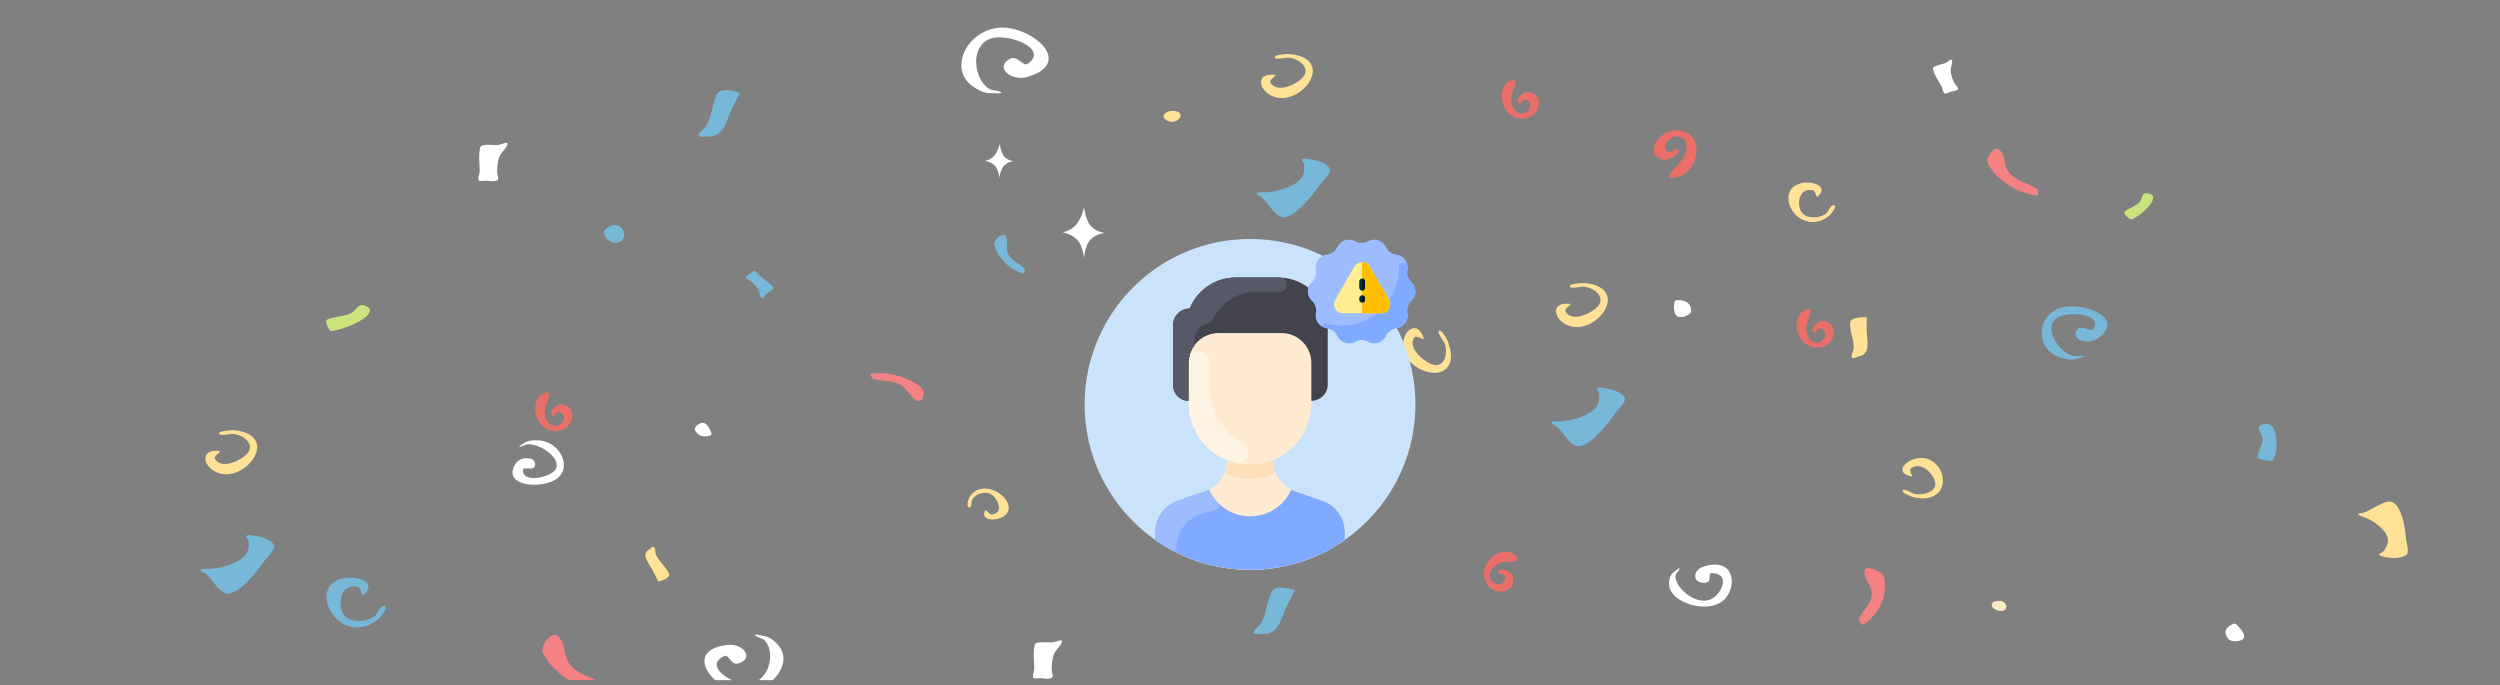 <svg width="416" height="114" viewBox="0 0 416 114" fill="none" xmlns="http://www.w3.org/2000/svg">
<rect x="0" y="0" width="416" height="114" fill="#808080" stroke="none"/>
<g clip-path="url(#clip0_506_13524)">
<path fill-rule="evenodd" clip-rule="evenodd" d="M60.517 98.975C62.956 96.942 59.297 95.621 56.858 96.282C52.489 97.501 54.419 102.989 57.824 104.107C59.907 104.818 61.736 104.107 63.108 102.888C63.261 102.735 64.785 101.007 63.921 100.804C63.362 100.652 62.702 102.176 62.498 102.379C61.279 103.497 58.586 103.802 57.367 102.481C56.198 101.211 56.249 97.095 59.45 97.603C60.263 97.755 60.009 99.382 60.517 98.975Z" fill="#77B8D8"/>
<path fill-rule="evenodd" clip-rule="evenodd" d="M92.63 105.733C91.665 105.124 89.886 107.563 90.293 108.528C91.36 110.916 94.002 113.101 96.848 114.422C97.305 114.625 100.354 115.591 100.862 115.388C100.963 115.337 100.913 114.219 100.862 114.168C98.778 112.542 96.187 112.593 94.612 110.256C93.697 108.833 94.205 106.8 92.63 105.733Z" fill="#F48184"/>
<path fill-rule="evenodd" clip-rule="evenodd" d="M122.814 110.407C125.558 109.645 123.78 107.054 121.137 107.308C114.532 108.019 117.428 113.1 121.493 114.726C126.727 116.81 132.722 110.814 129.42 107.257C128.912 106.698 128.2 106.037 127.286 105.885C126.777 105.783 125.355 105.377 125.66 105.733C126.015 106.088 126.879 106.19 127.235 106.546C129.064 108.375 128.149 113.456 124.593 113.761C121.899 114.015 116.869 110.763 120.578 109.137C121.29 108.883 121.696 110.763 122.814 110.407Z" fill="white"/>
<path fill-rule="evenodd" clip-rule="evenodd" d="M278.044 29.566C282.313 29.921 284.447 22.198 279.264 21.69C276.266 21.385 273.42 25.399 276.469 26.517C277.485 26.924 280.077 25.501 279.111 24.789C278.807 24.586 277.587 26.212 277.079 24.586C276.723 23.519 278.807 22.096 279.975 23.011C281.55 24.23 280.026 26.822 278.857 27.787C278.349 28.245 277.231 29.515 278.044 29.566Z" fill="#EA6F68"/>
<path fill-rule="evenodd" clip-rule="evenodd" d="M302.485 32.665C304.416 31.039 301.52 29.972 299.589 30.531C296.134 31.496 297.658 35.866 300.351 36.73C302.028 37.289 303.451 36.73 304.518 35.765C304.619 35.663 305.839 34.291 305.127 34.139C304.67 34.037 304.162 35.256 304.01 35.409C303.044 36.273 300.91 36.527 299.945 35.511C298.979 34.494 299.03 31.242 301.571 31.649C302.231 31.7 302.079 33.021 302.485 32.665Z" fill="#FFE297"/>
<path fill-rule="evenodd" clip-rule="evenodd" d="M307.872 53.651C307.923 52.889 309.599 52.736 310.616 52.787C310.616 52.787 310.616 54.87 310.616 55.023C310.616 56.446 311.429 58.885 309.345 59.291C309.142 59.342 308.532 59.647 308.329 59.596C307.77 59.393 308.38 58.631 308.431 58.123C308.634 56.751 307.719 55.074 307.872 53.651Z" fill="#FFE297"/>
<path fill-rule="evenodd" clip-rule="evenodd" d="M332.566 24.84C331.804 24.332 330.381 26.314 330.737 27.076C331.55 28.956 333.684 30.684 335.92 31.751C336.275 31.904 338.714 32.666 339.07 32.513C339.172 32.462 339.121 31.599 339.07 31.548C337.393 30.277 335.361 30.328 334.141 28.448C333.379 27.279 333.786 25.704 332.566 24.84Z" fill="#F48184"/>
<path fill-rule="evenodd" clip-rule="evenodd" d="M357.311 32.157C356.295 32.056 356.549 33.021 356.041 33.631C355.533 34.241 353.805 34.85 353.5 35.257C353.297 35.562 354.313 36.476 354.618 36.527C354.821 36.578 355.99 35.765 356.143 35.663C357.26 34.85 359.649 32.361 357.311 32.157Z" fill="#CBE37C"/>
<path fill-rule="evenodd" clip-rule="evenodd" d="M278.552 51.059C278.603 50.653 278.501 49.941 279.01 49.941C280.94 49.891 281.398 50.805 281.398 51.771C281.398 52.38 279.873 53.041 279.111 52.635C278.603 52.38 278.552 51.466 278.552 51.059Z" fill="white"/>
<path fill-rule="evenodd" clip-rule="evenodd" d="M321.642 11.425C321.54 10.968 323.166 10.714 323.674 10.511C324.081 10.358 324.69 9.698 324.792 10.003C324.995 10.46 324.538 11.273 324.589 11.832C324.64 12.543 324.945 13.306 325.3 13.966C325.402 14.169 325.961 14.627 325.808 14.83C325.554 15.186 324.792 15.186 324.386 15.338C324.233 15.389 323.776 15.643 323.623 15.541C323.268 15.389 323.217 14.627 323.115 14.423C322.556 13.458 321.845 12.493 321.642 11.425Z" fill="white"/>
<path fill-rule="evenodd" clip-rule="evenodd" d="M345.778 54.718C344.253 56.344 347.251 57.563 349.03 56.344C353.45 53.295 348.013 50.653 343.999 51.008C338.816 51.466 338.207 58.173 342.983 59.545C343.694 59.748 344.71 60.002 345.422 59.748C345.879 59.596 347.149 59.392 346.692 59.24C346.184 59.087 345.523 59.392 345.015 59.24C342.475 58.579 339.883 54.514 342.322 52.888C344.152 51.72 349.995 52.177 348.267 54.768C347.912 55.276 346.438 54.057 345.778 54.718Z" fill="#77B8D8"/>
<path fill-rule="evenodd" clip-rule="evenodd" d="M397.352 83.477C396.132 83.681 394.455 84.9 393.338 85.307C393.033 85.408 392.423 85.358 392.372 85.612C392.372 85.764 393.693 86.12 393.693 86.171C394.709 86.577 395.522 87.187 396.234 87.847C397.555 89.118 397.707 90.236 396.691 91.658C396.589 91.811 395.98 92.115 395.929 92.217C395.827 92.573 396.894 92.674 397.047 92.725C398.063 92.928 399.638 92.928 400.451 92.319C400.959 91.963 400.4 90.134 400.35 89.727C400.299 88.305 399.638 83.122 397.352 83.477Z" fill="#FFE297"/>
<path fill-rule="evenodd" clip-rule="evenodd" d="M314.883 120.774C311.428 122.755 304.314 116.963 308.481 114.473C310.869 113.05 316.001 115.337 314.172 117.522C313.562 118.233 310.361 118.081 310.666 117.064C310.767 116.759 312.952 117.674 312.292 116.099C311.885 115.083 309.141 114.625 308.735 115.946C308.176 117.623 311.275 119.3 312.952 119.605C313.714 119.757 315.544 120.418 314.883 120.774Z" fill="#EA6F68"/>
<path fill-rule="evenodd" clip-rule="evenodd" d="M317.983 79.26C315.188 78.65 317.017 76.567 319.05 76.262C322.708 75.703 324.334 80.073 322.607 81.902C321.54 83.02 319.964 83.122 318.338 82.715C318.135 82.664 316.204 81.953 316.662 81.546C316.966 81.292 318.237 82.105 318.491 82.156C319.914 82.512 321.946 81.902 322.048 80.632C322.149 79.361 319.914 76.567 317.983 77.939C317.525 78.345 318.542 79.412 317.983 79.26Z" fill="#FFE297"/>
<path fill-rule="evenodd" clip-rule="evenodd" d="M310.361 94.758C310.666 94.047 313.257 95.165 313.461 95.927C314.02 97.908 313.41 100.246 312.139 102.024C311.936 102.329 310.361 103.955 309.955 103.955C309.853 103.955 309.294 103.193 309.294 103.142C309.853 101.364 311.682 100.601 311.428 98.467C311.276 97.197 309.853 95.978 310.361 94.758Z" fill="#F48184"/>
<path fill-rule="evenodd" clip-rule="evenodd" d="M332.414 99.992C330.686 100.144 331.398 101.669 333.074 101.669C334.294 101.669 334.091 99.789 332.414 99.992Z" fill="#F9EAC3"/>
<path fill-rule="evenodd" clip-rule="evenodd" d="M372.758 104.564C372.453 104.26 372.047 103.599 371.64 103.802C369.913 104.564 370.167 105.53 370.827 106.343C371.234 106.902 373.012 106.8 373.368 106.19C373.622 105.733 373.063 104.869 372.758 104.564Z" fill="white"/>
<path fill-rule="evenodd" clip-rule="evenodd" d="M283.939 96.943C281.653 97.299 281.449 94.961 283.431 94.3C288.36 92.674 289.122 97.095 287.191 99.483C284.701 102.532 277.384 100.347 277.74 96.892C277.791 96.333 277.893 95.672 278.451 95.266C278.756 95.063 279.519 94.3 279.468 94.656C279.417 95.012 278.909 95.317 278.807 95.723C278.553 97.552 281.907 100.703 284.498 99.788C286.429 99.128 288.157 95.317 284.752 95.368C284.142 95.418 284.905 96.79 283.939 96.943Z" fill="white"/>
<path fill-rule="evenodd" clip-rule="evenodd" d="M251.827 13.305C248.371 14.017 249.743 20.47 253.961 19.657C256.4 19.199 257.01 15.49 254.215 15.287C253.3 15.236 251.827 16.913 252.843 17.268C253.148 17.37 253.453 15.846 254.469 16.964C255.13 17.675 254.113 19.25 252.843 18.844C251.166 18.285 251.268 15.896 251.878 14.88C252.081 14.423 252.487 13.153 251.827 13.305Z" fill="#EA6F68"/>
<path fill-rule="evenodd" clip-rule="evenodd" d="M163.921 84.951C163.057 86.628 165.7 86.78 167.021 85.916C169.307 84.392 166.462 81.343 164.023 81.292C162.549 81.242 161.635 82.004 161.177 83.02C161.126 83.122 160.72 84.443 161.33 84.443C161.736 84.443 161.635 83.376 161.736 83.223C162.143 82.309 163.718 81.648 164.836 82.207C165.954 82.766 167.173 85.307 165.09 85.612C164.48 85.662 164.124 84.646 163.921 84.951Z" fill="#FFE297"/>
<path fill-rule="evenodd" clip-rule="evenodd" d="M111.33 95.469C111.584 96.078 110.364 96.586 109.551 96.79C109.551 96.79 108.738 95.164 108.687 95.062C108.128 93.944 106.553 92.267 107.976 91.454C108.128 91.404 108.484 90.997 108.637 90.997C109.145 91.048 108.992 91.759 109.094 92.166C109.5 93.284 110.872 94.351 111.33 95.469Z" fill="#FFE297"/>
<path fill-rule="evenodd" clip-rule="evenodd" d="M152.843 66.708C153.606 66.912 153.961 65.082 153.402 64.574C152.03 63.304 149.693 62.44 147.559 62.135C147.203 62.084 145.069 62.034 144.815 62.237C144.764 62.288 145.12 62.948 145.171 62.999C146.949 63.609 148.524 63.101 150.201 64.269C151.217 64.981 151.522 66.353 152.843 66.708Z" fill="#F48184"/>
<path fill-rule="evenodd" clip-rule="evenodd" d="M118.139 71.486C118.241 71.79 118.597 72.349 118.241 72.451C116.767 72.908 116.056 72.349 115.649 71.587C115.395 71.13 116.361 70.266 117.072 70.368C117.58 70.469 117.987 71.13 118.139 71.486Z" fill="white"/>
<path fill-rule="evenodd" clip-rule="evenodd" d="M128.657 47.806C128.911 48.162 127.743 48.721 127.438 48.975C127.184 49.178 126.98 49.839 126.726 49.636C126.371 49.331 126.421 48.569 126.167 48.162C125.862 47.603 125.304 47.095 124.795 46.688C124.643 46.587 124.033 46.333 124.084 46.13C124.135 45.825 124.745 45.621 124.999 45.418C125.1 45.367 125.354 45.062 125.507 45.062C125.812 45.062 126.167 45.723 126.32 45.825C127.133 46.485 128.047 47.044 128.657 47.806Z" fill="#77B8D8"/>
<path fill-rule="evenodd" clip-rule="evenodd" d="M88.973 77.633C89.532 76.007 86.737 75.754 85.823 77.125C83.587 80.53 88.82 81.343 91.819 80.123C95.68 78.548 93.495 73.264 89.278 73.264C88.617 73.264 87.754 73.314 87.296 73.67C86.991 73.873 86.077 74.382 86.483 74.331C86.941 74.331 87.347 73.975 87.804 73.924C90.04 73.823 93.648 76.414 92.377 78.192C91.412 79.514 86.737 80.479 87.042 78.091C87.144 77.684 88.77 78.294 88.973 77.633Z" fill="white"/>
<path fill-rule="evenodd" clip-rule="evenodd" d="M167.225 39.169C166.767 38.711 165.344 39.931 165.446 40.541C165.649 42.014 166.818 43.488 168.19 44.555C168.393 44.707 169.968 45.571 170.324 45.52C170.375 45.52 170.578 44.86 170.527 44.809C169.613 43.691 168.139 43.437 167.631 41.963C167.275 41.049 167.936 39.931 167.225 39.169Z" fill="#77B8D8"/>
<path fill-rule="evenodd" clip-rule="evenodd" d="M119.409 15.541C119.917 14.677 122 15.033 123.118 15.44C123.118 15.44 121.899 17.929 121.797 18.082C120.933 19.809 120.527 22.909 117.783 22.706C117.529 22.706 116.563 22.858 116.411 22.706C115.852 22.248 117.072 21.588 117.427 21.029C118.545 19.454 118.443 17.167 119.409 15.541Z" fill="#77B8D8"/>
<path fill-rule="evenodd" clip-rule="evenodd" d="M60.721 50.856C59.603 50.398 59.349 51.618 58.383 52.126C57.418 52.634 55.03 52.786 54.42 53.193C53.963 53.498 54.725 54.921 55.03 55.073C55.284 55.175 57.164 54.616 57.316 54.565C59.044 54.006 63.363 51.923 60.721 50.856Z" fill="#CBE37C"/>
<path fill-rule="evenodd" clip-rule="evenodd" d="M100.71 38.203C102.997 35.967 105.029 39.219 103.149 40.235C101.574 41.048 99.948 38.914 100.71 38.203Z" fill="#77B8D8"/>
<path fill-rule="evenodd" clip-rule="evenodd" d="M79.928 24.484C80.08 23.874 82.164 24.179 82.824 24.128C83.383 24.078 84.45 23.518 84.45 23.925C84.399 24.586 83.383 25.348 83.129 26.008C82.773 26.872 82.723 27.838 82.723 28.752C82.723 29.006 83.078 29.768 82.773 29.972C82.316 30.327 81.351 30.073 80.792 30.073C80.588 30.073 79.928 30.175 79.725 30.073C79.42 29.819 79.826 28.854 79.826 28.549C79.826 27.177 79.572 25.805 79.928 24.484Z" fill="white"/>
<path fill-rule="evenodd" clip-rule="evenodd" d="M168.139 9.748C165.395 11.12 168.189 13.61 170.984 12.797C177.996 10.714 173.169 5.683 168.189 4.718C161.787 3.498 157.163 11.171 161.939 14.423C162.702 14.931 163.718 15.541 164.734 15.49C165.344 15.49 167.021 15.643 166.563 15.338C166.055 15.033 165.09 15.084 164.582 14.779C161.99 13.153 161.279 7.411 165.09 6.344C167.935 5.582 174.541 8.122 171.035 10.612C170.324 11.171 169.256 9.189 168.139 9.748Z" fill="white"/>
<path fill-rule="evenodd" clip-rule="evenodd" d="M212.904 35.968C211.786 35.358 210.77 33.529 209.856 32.767C209.601 32.563 208.941 32.411 209.093 32.106C209.144 31.954 210.719 32.004 210.77 32.004C212.04 31.903 213.209 31.598 214.327 31.141C216.41 30.277 217.223 29.21 217.02 27.431C217.02 27.228 216.563 26.72 216.614 26.618C216.715 26.212 217.833 26.466 218.087 26.517C219.256 26.669 220.831 27.177 221.288 28.092C221.593 28.651 219.967 30.328 219.662 30.683C218.697 32.055 215.038 37.136 212.904 35.968Z" fill="#77B8D8"/>
<path fill-rule="evenodd" clip-rule="evenodd" d="M212.09 12.442C208.889 12.137 209.499 14.881 211.43 15.846C214.834 17.675 219.052 13.763 218.391 11.273C217.985 9.749 216.409 9.139 214.529 8.986C214.326 8.986 211.887 9.037 212.141 9.596C212.294 10.003 214.072 9.545 214.377 9.596C216.054 9.698 217.73 11.07 217.121 12.391C216.511 13.712 212.598 15.795 211.43 13.763C211.074 13.204 212.751 12.492 212.09 12.442Z" fill="#FFE297"/>
<path fill-rule="evenodd" clip-rule="evenodd" d="M204.469 75.042C205.028 75.804 205.993 74.991 207.009 74.991C208.076 74.991 209.906 75.804 210.617 75.702C211.125 75.652 211.532 74.331 211.379 74.076C211.278 73.873 209.55 73.619 209.347 73.568C207.721 73.365 203.198 73.263 204.469 75.042Z" fill="#E4F2B5"/>
<path fill-rule="evenodd" clip-rule="evenodd" d="M194.308 20.114C192.682 19.352 194.257 18.031 195.984 18.59C197.153 18.996 195.883 20.825 194.308 20.114Z" fill="#FFE297"/>
<path fill-rule="evenodd" clip-rule="evenodd" d="M376.265 70.723C375.198 71.231 376.418 72.044 376.519 72.908C376.621 73.823 375.503 75.449 375.706 76.059C375.808 76.516 377.79 76.77 378.145 76.618C378.399 76.516 378.755 74.992 378.755 74.839C378.958 73.467 378.806 69.555 376.265 70.723Z" fill="#77B8D8"/>
<path fill-rule="evenodd" clip-rule="evenodd" d="M180.385 42.929C180.385 42.929 180.232 41.049 179.317 39.982C178.403 38.915 176.828 38.661 176.828 38.661C176.828 38.661 178.149 38.458 179.063 37.39C179.978 36.374 180.385 34.494 180.385 34.494C180.385 34.494 180.588 36.476 181.452 37.543C182.315 38.61 183.84 38.762 183.84 38.762C183.84 38.762 182.265 38.915 181.401 39.931C180.486 40.998 180.385 42.929 180.385 42.929Z" fill="white"/>
<path fill-rule="evenodd" clip-rule="evenodd" d="M202.182 63.762C202.182 63.762 201.979 61.323 200.811 59.951C199.642 58.579 197.609 58.274 197.609 58.274C197.609 58.274 199.337 58.02 200.506 56.648C201.674 55.327 202.233 52.939 202.233 52.939C202.233 52.939 202.487 55.48 203.605 56.852C204.723 58.224 206.654 58.376 206.654 58.376C206.654 58.376 204.621 58.528 203.504 59.9C202.386 61.272 202.182 63.762 202.182 63.762Z" fill="white"/>
<path fill-rule="evenodd" clip-rule="evenodd" d="M166.309 29.616C166.309 29.616 166.207 28.345 165.597 27.634C164.987 26.923 163.92 26.77 163.92 26.77C163.92 26.77 164.835 26.618 165.445 25.907C166.055 25.195 166.359 23.976 166.359 23.976C166.359 23.976 166.512 25.297 167.071 26.008C167.63 26.72 168.646 26.821 168.646 26.821C168.646 26.821 167.579 26.923 167.02 27.634C166.41 28.295 166.309 29.616 166.309 29.616Z" fill="white"/>
<path fill-rule="evenodd" clip-rule="evenodd" d="M211.735 98.314C212.243 97.451 214.327 97.806 215.444 98.213C215.444 98.213 214.225 100.703 214.123 100.855C213.259 102.583 212.853 105.682 210.109 105.479C209.855 105.479 208.89 105.632 208.737 105.479C208.178 105.022 209.398 104.361 209.753 103.802C210.82 102.227 210.719 99.941 211.735 98.314Z" fill="#77B8D8"/>
<path fill-rule="evenodd" clip-rule="evenodd" d="M172.204 107.257C172.356 106.648 174.44 106.953 175.1 106.902C175.659 106.851 176.726 106.292 176.726 106.698C176.675 107.359 175.659 108.121 175.405 108.782C175.049 109.646 174.999 110.611 174.999 111.526C174.999 111.78 175.354 112.542 175.049 112.745C174.592 113.101 173.627 112.847 173.068 112.847C172.864 112.847 172.204 112.948 172.001 112.847C171.696 112.593 172.102 111.627 172.102 111.322C172.102 109.95 171.848 108.579 172.204 107.257Z" fill="white"/>
<path fill-rule="evenodd" clip-rule="evenodd" d="M252.487 92.775C250.404 89.93 245.119 93.843 247.558 97.349C248.981 99.381 252.64 98.416 251.674 95.773C251.369 94.91 249.235 94.249 249.337 95.316C249.388 95.672 250.912 95.265 250.302 96.688C249.896 97.603 248.066 97.298 247.914 95.977C247.762 94.198 249.946 93.334 251.115 93.436C251.572 93.538 252.894 93.334 252.487 92.775Z" fill="#EA6F68"/>
<path fill-rule="evenodd" clip-rule="evenodd" d="M215.8 66.709C215.901 65.439 217.121 63.762 217.477 62.593C217.578 62.288 217.426 61.628 217.731 61.628C217.883 61.628 218.493 63.102 218.493 63.102C219.103 64.219 219.865 65.134 220.729 65.998C222.355 67.522 223.676 67.827 225.2 66.912C225.353 66.811 225.657 66.201 225.81 66.201C226.216 66.099 226.47 67.268 226.521 67.471C226.877 68.589 227.029 70.266 226.42 71.079C226.013 71.587 223.828 70.774 223.371 70.672C221.745 70.368 215.597 69.097 215.8 66.709Z" fill="#77B8D8"/>
<path fill-rule="evenodd" clip-rule="evenodd" d="M236.887 56.242C235.871 53.193 233.635 54.92 233.483 57.054C233.229 60.916 238.513 63.152 240.495 61.475C241.715 60.459 241.613 58.782 241.003 57.004C240.952 56.8 239.885 54.616 239.428 55.073C239.123 55.378 240.241 56.8 240.393 57.105C240.952 58.681 240.444 60.764 238.971 60.764C237.548 60.764 233.991 58.02 235.363 56.14C235.77 55.632 237.091 56.851 236.887 56.242Z" fill="#FFE297"/>
<path fill-rule="evenodd" clip-rule="evenodd" d="M300.91 51.415C297.455 52.126 298.827 58.58 303.044 57.767C305.483 57.309 306.093 53.6 303.298 53.397C302.384 53.346 300.91 55.023 301.926 55.378C302.231 55.48 302.536 53.956 303.552 55.074C304.213 55.785 303.197 57.36 301.926 56.953C300.25 56.395 300.351 54.006 300.961 52.99C301.164 52.533 301.571 51.263 300.91 51.415Z" fill="#EA6F68"/>
<path fill-rule="evenodd" clip-rule="evenodd" d="M261.989 74.077C260.871 73.467 259.855 71.638 258.94 70.875C258.686 70.672 258.025 70.52 258.178 70.215C258.229 70.062 259.804 70.113 259.855 70.113C261.125 70.012 262.294 69.707 263.412 69.249C265.495 68.386 266.308 67.319 266.105 65.54C266.105 65.337 265.647 64.829 265.698 64.727C265.8 64.321 266.918 64.575 267.172 64.626C268.34 64.778 269.915 65.286 270.373 66.201C270.678 66.76 269.052 68.436 268.747 68.792C267.781 70.113 264.072 75.245 261.989 74.077Z" fill="#77B8D8"/>
<path fill-rule="evenodd" clip-rule="evenodd" d="M261.177 50.55C257.976 50.246 258.585 52.989 260.516 53.955C263.921 55.784 268.138 51.872 267.477 49.382C267.071 47.857 265.496 47.248 263.616 47.095C263.412 47.095 260.973 47.146 261.228 47.705C261.38 48.111 263.158 47.654 263.463 47.705C265.14 47.807 266.817 49.178 266.207 50.5C265.597 51.821 261.685 53.904 260.516 51.872C260.16 51.313 261.786 50.601 261.177 50.55Z" fill="#FFE297"/>
<path fill-rule="evenodd" clip-rule="evenodd" d="M91.005 65.286C87.55 65.997 88.922 72.451 93.139 71.638C95.579 71.18 96.188 67.471 93.394 67.268C92.479 67.217 91.005 68.894 92.022 69.249C92.326 69.351 92.631 67.827 93.648 68.945C94.308 69.656 93.292 71.231 92.022 70.825C90.345 70.266 90.447 67.877 91.056 66.861C91.31 66.404 91.666 65.134 91.005 65.286Z" fill="#EA6F68"/>
<path fill-rule="evenodd" clip-rule="evenodd" d="M37.246 98.619C36.128 98.009 35.111 96.18 34.197 95.418C33.943 95.215 33.282 95.062 33.435 94.757C33.486 94.605 35.061 94.656 35.111 94.656C36.382 94.554 37.55 94.249 38.668 93.792C40.752 92.928 41.565 91.861 41.361 90.083C41.361 89.879 40.904 89.371 40.955 89.27C41.056 88.863 42.174 89.117 42.428 89.168C43.597 89.32 45.172 89.829 45.63 90.743C45.934 91.302 44.309 92.979 44.004 93.335C43.038 94.656 39.38 99.737 37.246 98.619Z" fill="#77B8D8"/>
<path fill-rule="evenodd" clip-rule="evenodd" d="M36.433 75.042C33.231 74.737 33.841 77.481 35.772 78.447C39.176 80.276 43.394 76.363 42.733 73.874C42.327 72.349 40.752 71.739 38.872 71.587C38.668 71.587 36.229 71.638 36.483 72.197C36.636 72.603 38.414 72.146 38.719 72.197C40.396 72.298 42.073 73.67 41.463 74.991C40.853 76.312 36.941 78.396 35.772 76.363C35.416 75.855 37.093 75.144 36.433 75.042Z" fill="#FFE297"/>
<g clip-path="url(#clip1_506_13524)">
<path d="M208.004 39.767C192.803 39.767 180.479 52.09 180.479 67.291C180.479 76.623 185.123 84.87 192.225 89.847V89.848C201.68 96.473 214.319 96.48 223.784 89.848V89.847C230.886 84.87 235.529 76.623 235.529 67.291C235.529 52.09 223.206 39.767 208.004 39.767Z" fill="#CBE3FA"/>
<path d="M220.006 83.315C215.259 81.683 215.335 81.729 214.858 81.486C212.934 80.503 211.787 78.502 211.787 76.584C215.547 75.078 218.205 71.398 218.208 67.094V66.698C219.692 66.698 220.936 65.498 220.936 64.017V54.388C220.936 49.851 217.259 46.173 212.722 46.173H205.619C202.225 46.173 199.22 48.245 197.983 51.331C196.437 51.331 195.191 52.581 195.191 54.115V64.114C195.191 65.516 196.315 66.698 197.794 66.698V67.075C197.798 71.378 200.447 75.069 204.202 76.58C204.202 78.797 202.768 80.985 200.435 81.791L196.003 83.315C193.743 84.093 192.225 86.219 192.225 88.609V89.848C201.68 96.473 214.319 96.48 223.784 89.848C223.784 89.123 223.784 89.331 223.784 88.609C223.784 86.219 222.266 84.093 220.006 83.315Z" fill="#FFEBD2"/>
<path d="M223.784 88.609V89.848C214.329 96.473 201.69 96.48 192.225 89.848C192.225 89.123 192.225 89.331 192.225 88.609C192.225 86.219 193.743 84.093 196.003 83.315C200.897 81.632 200.707 81.718 201.186 81.469C203.859 87.387 212.175 87.387 214.857 81.487C214.869 81.475 215.046 81.609 215.574 81.791L220.006 83.315C222.266 84.092 223.784 86.219 223.784 88.609Z" fill="#80AAFF"/>
<path d="M220.937 54.388V64.017C220.937 65.498 219.692 66.698 218.208 66.698V60.391C218.21 57.653 215.999 55.43 213.266 55.427H202.752C200.02 55.425 197.797 57.64 197.794 60.378V66.698C196.315 66.698 195.191 65.516 195.191 64.114C195.191 62.714 195.191 55.15 195.191 54.115C195.191 52.581 196.437 51.331 197.983 51.331C199.22 48.245 202.226 46.173 205.619 46.173H212.722C217.259 46.173 220.937 49.851 220.937 54.388Z" fill="#42434D"/>
<path d="M234.923 47.013C235.724 47.842 235.724 49.155 234.923 49.983L234.745 50.168C234.287 50.641 234.072 51.299 234.165 51.951L234.202 52.206C234.362 53.346 233.591 54.41 232.455 54.609L232.203 54.653C231.554 54.767 230.994 55.173 230.685 55.755L230.565 55.981C230.024 56.999 228.775 57.405 227.741 56.9L227.51 56.787C226.918 56.498 226.226 56.498 225.633 56.787L225.403 56.9C224.369 57.405 223.119 56.999 222.578 55.981L222.459 55.755C222.15 55.173 221.59 54.767 220.941 54.653L220.688 54.609C219.553 54.41 218.782 53.346 218.942 52.206L218.979 51.951C219.071 51.299 218.857 50.641 218.399 50.168L218.221 49.983C217.42 49.155 217.42 47.842 218.221 47.013L218.399 46.828C218.857 46.355 219.071 45.696 218.979 45.045L218.942 44.79C218.782 43.65 219.553 42.587 220.688 42.388L220.941 42.344C221.59 42.23 222.15 41.823 222.459 41.241L222.578 41.014C223.119 39.997 224.369 39.591 225.403 40.096L225.633 40.209C226.226 40.499 226.918 40.499 227.51 40.209L227.741 40.096C228.775 39.591 230.024 39.997 230.565 41.014L230.685 41.241C230.994 41.823 231.554 42.23 232.203 42.344L232.455 42.388C233.591 42.587 234.362 43.65 234.202 44.79L234.165 45.045C234.072 45.696 234.287 46.355 234.745 46.828L234.923 47.013Z" fill="#9CBCFF"/>
<path d="M206.738 73.722C208.581 74.719 207.513 77.516 205.483 76.999C201.033 75.867 197.796 71.823 197.794 67.075C197.794 67.057 197.798 60.355 197.806 60.172C197.901 57.896 201.324 57.996 201.335 60.274C201.34 61.383 201.354 62.812 201.354 64.702C201.353 68.713 203.599 72.025 206.738 73.722Z" fill="#FFF3E4"/>
<path d="M212.985 46.178C214.533 46.226 214.486 48.552 212.937 48.564C211.926 48.572 210.7 48.559 209.178 48.547C205.962 48.52 203.094 50.408 201.75 53.229C201.621 53.502 201.363 53.693 201.065 53.744C199.748 53.971 198.751 55.116 198.751 56.488V57.464C198.154 58.281 197.796 59.288 197.794 60.379V66.699C196.315 66.699 195.191 65.517 195.191 64.115V54.116C195.191 52.581 196.437 51.331 197.983 51.331C199.22 48.245 202.226 46.174 205.619 46.174C213.392 46.174 212.797 46.172 212.985 46.178Z" fill="#585966"/>
<path d="M211.388 79.108C209.268 79.855 206.848 79.898 204.616 79.11C204.144 78.943 203.885 78.442 204.014 77.958C204.211 77.218 204.192 76.675 204.203 76.58C206.63 77.558 209.364 77.554 211.787 76.584C211.792 76.619 211.774 77.186 211.984 77.953C212.116 78.436 211.86 78.941 211.388 79.108Z" fill="#FFDFBA"/>
<path d="M202.7 83.701C203.009 84.016 202.892 84.543 202.475 84.686L199.562 85.688C197.302 86.465 195.784 88.591 195.784 90.982C195.784 91.435 195.3 91.72 194.902 91.504C193.977 91.002 193.083 90.449 192.225 89.848V88.609C192.225 86.219 193.744 84.097 196.003 83.315C200.421 81.787 200.566 81.792 201.186 81.469C201.58 82.342 202.097 83.086 202.7 83.701Z" fill="#9CBCFF"/>
<path d="M234.923 49.983C234.871 50.064 233.993 50.734 234.165 51.951L234.202 52.206C234.362 53.346 233.591 54.41 232.455 54.609L232.203 54.653C231.554 54.767 230.994 55.173 230.685 55.755L230.565 55.981C230.024 56.999 228.775 57.405 227.741 56.9L227.51 56.787C226.918 56.497 226.226 56.497 225.633 56.787L225.403 56.9C224.369 57.405 223.119 56.999 222.578 55.981C222.524 55.914 222.156 54.866 220.941 54.653C220.911 54.639 220.655 54.627 220.333 54.513C219.897 54.358 220.112 53.701 220.558 53.826C226.824 55.583 232.883 50.844 232.782 44.402C232.767 43.489 234.144 43.411 234.216 44.32C234.228 44.474 234.224 44.631 234.202 44.79C234.206 44.874 233.886 45.94 234.745 46.828L234.923 47.013C235.724 47.842 235.724 49.155 234.923 49.983Z" fill="#80AAFF"/>
<path d="M229.837 52.13H223.469C222.939 52.13 222.445 51.845 222.178 51.386C221.913 50.925 221.913 50.355 222.176 49.896L225.362 44.38C225.626 43.92 226.12 43.635 226.651 43.635C227.181 43.635 227.676 43.92 227.943 44.378L231.126 49.895C231.393 50.354 231.393 50.926 231.125 51.386C230.863 51.844 230.368 52.13 229.837 52.13Z" fill="#FFED90"/>
<path d="M231.125 51.386C231.393 50.926 231.393 50.354 231.126 49.895L227.942 44.378C227.675 43.92 227.18 43.635 226.651 43.635V52.13H229.836C230.368 52.13 230.862 51.844 231.125 51.386Z" fill="#FFBE00"/>
<path d="M226.652 50.352C226.39 50.352 226.177 50.14 226.177 49.878V49.624C226.177 49.362 226.39 49.15 226.652 49.15C226.913 49.15 227.126 49.362 227.126 49.624V49.878C227.126 50.14 226.913 50.352 226.652 50.352Z" fill="#002F48"/>
<path d="M226.652 48.357C226.39 48.357 226.177 48.145 226.177 47.883V46.83C226.177 46.568 226.39 46.356 226.652 46.356C226.913 46.356 227.126 46.568 227.126 46.83V47.883C227.126 48.145 226.913 48.357 226.652 48.357Z" fill="#002F48"/>
<path d="M227.125 49.879V49.625C227.125 49.363 226.912 49.15 226.65 49.15V50.353C226.912 50.353 227.125 50.141 227.125 49.879Z" fill="#001824"/>
<path d="M227.125 47.883V46.831C227.125 46.569 226.912 46.356 226.65 46.356V48.358C226.912 48.358 227.125 48.145 227.125 47.883Z" fill="#001824"/>
</g>
</g>
<defs>
<clipPath id="clip0_506_13524">
<rect width="416" height="113.176" fill="white"/>
</clipPath>
<clipPath id="clip1_506_13524">
<rect width="55.059" height="55.059" fill="white" transform="translate(180.471 39.764)"/>
</clipPath>
</defs>
</svg>
